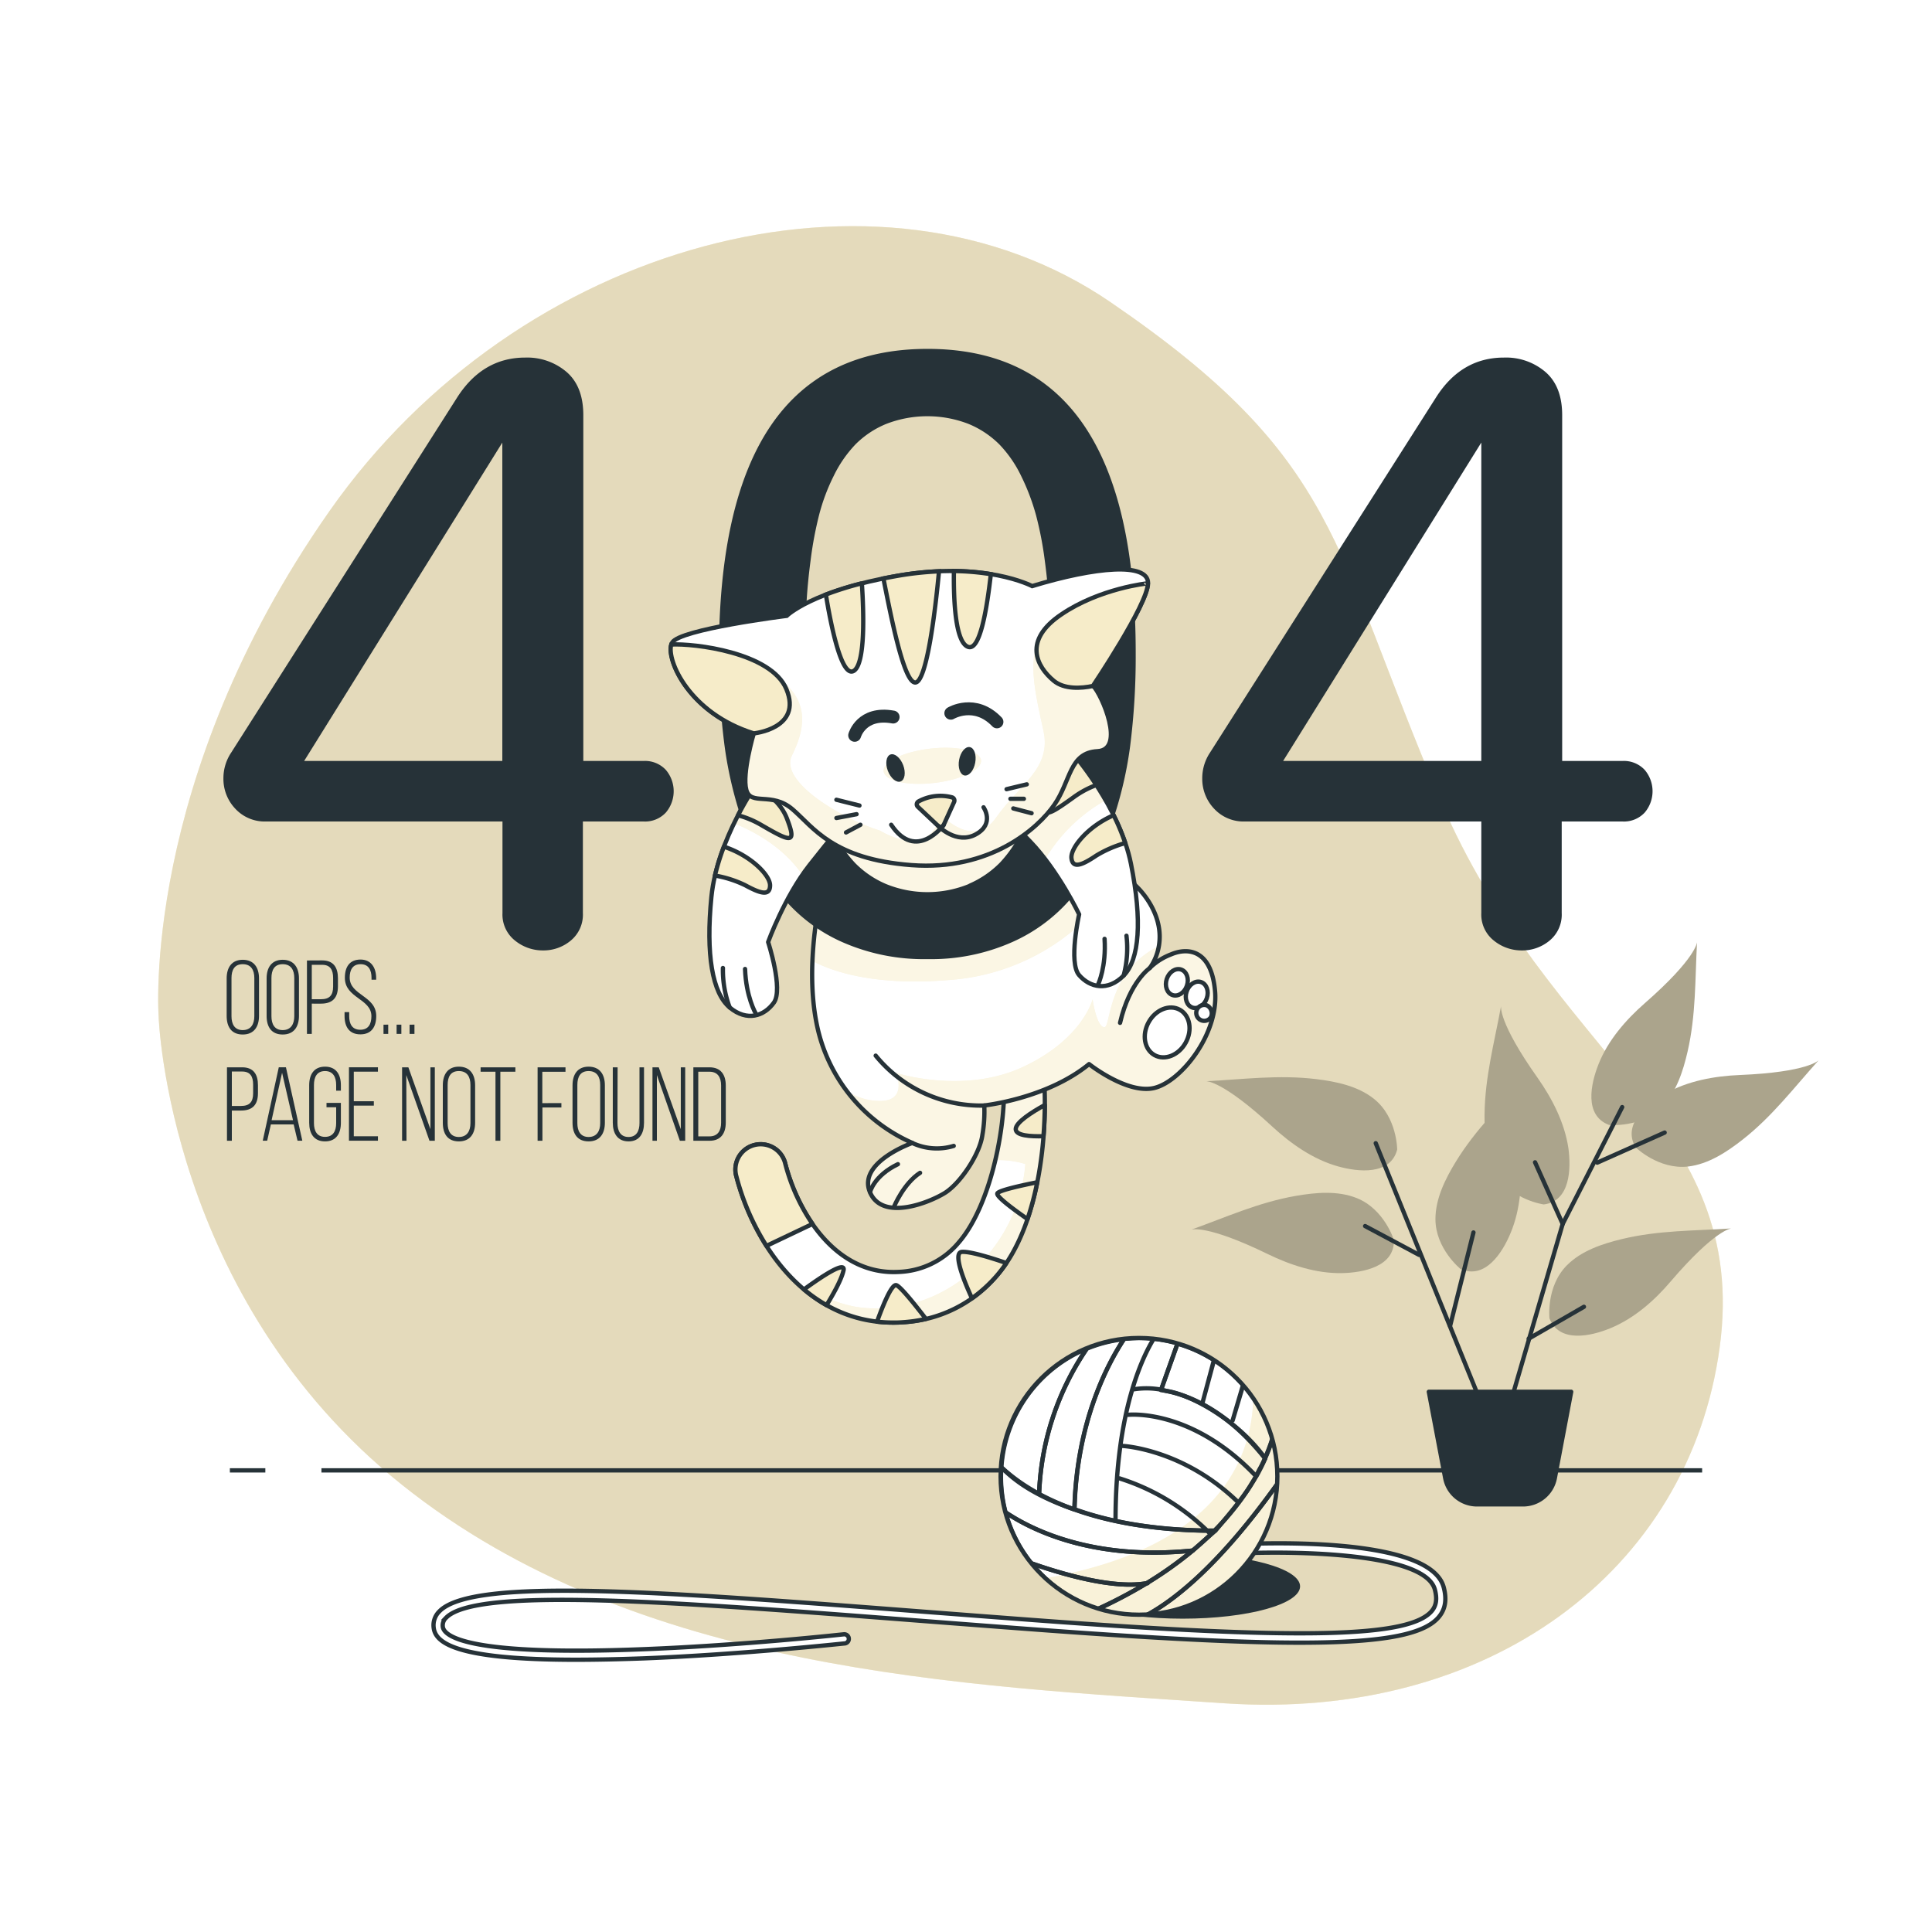 <svg class="animated" id="freepik_stories-404-error-with-a-cute-animal"
xmlns="http://www.w3.org/2000/svg" xmlns:xlink="http://www.w3.org/1999/xlink"
viewBox="0 0 500 500" version="1.1" xmlns:svgjs="http://svgjs.com/svgjs">
  <style>
    svg#freepik_stories-404-error-with-a-cute-animal:not(.animated) .animable
    {opacity: 0;}svg#freepik_stories-404-error-with-a-cute-animal.animated
    #freepik--background-simple--inject-87 {animation: 1.5s Infinite linear
    floating;animation-delay: 0s;}svg#freepik_stories-404-error-with-a-cute-animal.animated
    #freepik--Character--inject-87 {animation: 1.5s Infinite linear floating;animation-delay:
    0s;} @keyframes floating { 0% { opacity: 1; transform: translateY(0px);
    } 50% { transform: translateY(-10px); } 100% { opacity: 1; transform: translateY(0px);
    } }
  </style>
  <g id="freepik--background-simple--inject-87" class="animable animator-active"
  style="transform-origin: 243.398px 249.856px;">
    <path d="M41.06,263.18s2.34,72.67,63,121.11,144.74,51.91,212.8,56.52,120.33-33.93,128.2-92.17S401,273.31,372.73,207,347,118.92,287.33,78.15,134.23,62.41,85.27,132.27,41.06,263.18,41.06,263.18Z"
    style="fill: rgb(246, 236, 201); transform-origin: 243.398px 249.856px;"
    id="el2ydovb3hu1x" class="animable">
    </path>
    <g id="elnbzq4bmp96h">
      <path d="M41.06,263.18s2.34,72.67,63,121.11,144.74,51.91,212.8,56.52,120.33-33.93,128.2-92.17S401,273.31,372.73,207,347,118.92,287.33,78.15,134.23,62.41,85.27,132.27,41.06,263.18,41.06,263.18Z"
      style="fill: rgb(221,212,181); opacity: 0.7; transform-origin: 243.398px 249.856px;"
      class="animable">
      </path>
    </g>
  </g>
  <g id="freepik--Floor--inject-87" class="animable" style="transform-origin: 250px 380.53px;">
    <line x1="68.67" y1="380.53" x2="59.49" y2="380.53" style="fill: none; stroke: rgb(38, 50, 56); stroke-miterlimit: 10; stroke-width: 1.113px; transform-origin: 64.08px 380.53px;"
    id="elqguzu0ukxuc" class="animable">
    </line>
    <line x1="440.51" y1="380.53" x2="83.19" y2="380.53" style="fill: none; stroke: rgb(38, 50, 56); stroke-miterlimit: 10; stroke-width: 1.113px; transform-origin: 261.85px 380.53px;"
    id="elawepnsf13b" class="animable">
    </line>
  </g>
  <g id="freepik--yarn-ball--inject-87" class="animable" style="transform-origin: 243.125px 387.905px;">
    <ellipse cx="306.07" cy="410.55" rx="30.39" ry="8.36" style="fill: rgb(38, 50, 56); transform-origin: 306.07px 410.55px;"
    id="elh9zjoohzm1" class="animable">
    </ellipse>
    <path d="M149,429.54c-31.63,0-36.3-4.57-36.76-8.26a5,5,0,0,1,1.44-4.23c8.52-8.94,57.62-5.16,125.56.07,9.48.73,19.28,1.48,29.33,2.23,68.65,5.1,96.29,4.44,102-2.46,1.16-1.41,1.4-3.17.76-5.55-2.72-9.95-39.08-10-52.85-9.22a1.2,1.2,0,0,1-1.26-1.12,1.18,1.18,0,0,1,1.12-1.25c5.27-.31,51.57-2.64,55.28,11,.85,3.14.46,5.65-1.22,7.69-6.41,7.78-32.65,8.61-104,3.31-10.06-.75-19.86-1.5-29.34-2.23-64.76-5-115.92-8.93-123.66-.8a2.65,2.65,0,0,0-.8,2.29c.29,2.36,6,7.64,52,5.8,25.73-1,51.58-3.83,51.84-3.86a1.19,1.19,0,0,1,.26,2.36c-.26,0-26.19,2.84-52,3.87C160.06,429.42,154.18,429.54,149,429.54Z"
    style="fill: rgb(255, 255, 255); stroke: rgb(38, 50, 56); stroke-miterlimit: 10; stroke-width: 1.113px; transform-origin: 243.125px 414.475px;"
    id="eloavnr9x3txq" class="animable">
    </path>
    <circle cx="294.77" cy="382.08" r="35.81" style="fill: rgb(255, 255, 255); transform-origin: 294.77px 382.08px;"
    id="elygn3pihdd1q" class="animable">
    </circle>
    <g style="clip-path: url(&quot;#freepik--clip-path--inject-87&quot;); transform-origin: 294.91px 382.18px;"
    id="elctkevyrk2c" class="animable">
      <path d="M294.77,417.89a35.8,35.8,0,0,0,29.58-56c-.39,15.6-9,38.63-53.78,46.55A35.67,35.67,0,0,0,294.77,417.89Z"
      style="fill: rgb(246, 236, 201); transform-origin: 300.582px 389.89px;"
      id="elpt2ko4pesmk" class="animable">
      </path>
      <g id="elh65lhr44vok">
        <path d="M294.77,417.89a35.8,35.8,0,0,0,29.58-56c-.39,15.6-9,38.63-53.78,46.55A35.67,35.67,0,0,0,294.77,417.89Z"
        style="fill: rgb(255, 255, 255); opacity: 0.3; transform-origin: 300.582px 389.89px;"
        class="animable">
        </path>
      </g>
      <path d="M312.39,396.12a56.94,56.94,0,0,0-22.64-13.51,56.94,56.94,0,0,1,22.64,13.51l1.9,0a65.76,65.76,0,0,0,10.79-14.06C308.31,364.34,292,366.15,292,366.15s16.36-1.81,33.13,15.93c.92-1.65,1.69-3.2,2.32-4.63C320.47,367.67,308.45,361,302,360l-1.5-.36a21.24,21.24,0,0,0-7-.1,21.24,21.24,0,0,1,7,.1l4.27-12a35.8,35.8,0,0,0-6.17-1.19c-2.77,4.47-9.9,18.75-9.9,47.08,0-28.33,7.13-42.61,9.9-47.08-1.2-.11-2.4-.18-3.63-.18a36.1,36.1,0,0,0-4.05.24c-4.22,6.38-12.29,21.45-12.83,44.07C286.46,393.63,297.66,395.91,312.39,396.12Zm8.09-7.29c-14.26-13.9-30-14.63-30-14.63S306.22,374.93,320.48,388.83Z"
      style="fill: none; stroke: rgb(38, 50, 56); stroke-linecap: round; stroke-linejoin: round; stroke-width: 1.113px; transform-origin: 302.77px 371.195px;"
      id="elzxnmeve01f" class="animable">
      </path>
      <path d="M278.05,390.64c.54-22.62,8.61-37.69,12.83-44.07a35.83,35.83,0,0,0-9.61,2.46,71.37,71.37,0,0,0-12.35,37.6A65.21,65.21,0,0,0,278.05,390.64Z"
      style="fill: none; stroke: rgb(38, 50, 56); stroke-linecap: round; stroke-linejoin: round; stroke-width: 1.113px; transform-origin: 279.9px 368.605px;"
      id="elg72lhhoknnl" class="animable">
      </path>
      <path d="M281.27,349a35.88,35.88,0,0,0-22.12,30.72,46.11,46.11,0,0,0,9.77,6.88A71.37,71.37,0,0,1,281.27,349Z"
      style="fill: none; stroke: rgb(38, 50, 56); stroke-linecap: round; stroke-linejoin: round; stroke-width: 1.113px; transform-origin: 270.21px 367.8px;"
      id="elrufhqm1sq" class="animable">
      </path>
      <path d="M327.4,377.45a44.18,44.18,0,0,0,2-5.3,36,36,0,0,0-7.63-13.78L319,367.61l2.72-9.24a36,36,0,0,0-7.55-6.42l-3.05,11.41L314.19,352a35.45,35.45,0,0,0-9.46-4.25l-4.27,12C307,360.69,317.11,364.54,327.4,377.45Z"
      style="fill: none; stroke: rgb(38, 50, 56); stroke-linecap: round; stroke-linejoin: round; stroke-width: 1.113px; transform-origin: 314.93px 362.6px;"
      id="els4hpoerlfnj" class="animable">
      </path>
      <path d="M330.77,383.77c0-.52,0-1,0-1.56a35.87,35.87,0,0,0-1.44-10.06,44.18,44.18,0,0,1-2,5.3l0,0,0,0a22.69,22.69,0,0,1-1.52,3.06c.06.06-.86,1.51-.8,1.57s-1,1.8-1,1.74c-2.38,4.23-9.56,12.33-9.44,12.33-.12,0-3.88,3.41-5.93,5.13h0a98.79,98.79,0,0,1-11.89,8.45l.26,0-.26,0a124.09,124.09,0,0,1-12.69,6.7,36,36,0,0,0,10.81,1.66c.61,0,1.21,0,1.8,0C304,414.1,315.65,405,330.77,383.77Z"
      style="fill: none; stroke: rgb(38, 50, 56); stroke-linecap: round; stroke-linejoin: round; stroke-width: 1.113px; transform-origin: 307.415px 395.12px;"
      id="el2t64hwk3s2g" class="animable">
      </path>
      <path d="M330.77,383.77C315.65,405,304,414.1,296.73,418A35.88,35.88,0,0,0,330.77,383.77Z"
      style="fill: none; stroke: rgb(38, 50, 56); stroke-linecap: round; stroke-linejoin: round; stroke-width: 1.113px; transform-origin: 313.75px 400.885px;"
      id="elxqfsfcc6a4g" class="animable">
      </path>
      <path d="M266.89,404.57a35.86,35.86,0,0,0,17.23,11.86,124.09,124.09,0,0,0,12.69-6.7C288.27,411.31,274.91,407.39,266.89,404.57Z"
      style="fill: none; stroke: rgb(38, 50, 56); stroke-linecap: round; stroke-linejoin: round; stroke-width: 1.113px; transform-origin: 281.85px 410.5px;"
      id="ellsmg6qbvh5a" class="animable">
      </path>
      <path d="M296.81,409.73a98.79,98.79,0,0,0,11.89-8.45c-25.79,2.64-41.7-5.35-48.46-9.89a35.76,35.76,0,0,0,6.65,13.18C274.91,407.39,288.27,411.31,296.81,409.73Z"
      style="fill: none; stroke: rgb(38, 50, 56); stroke-linecap: round; stroke-linejoin: round; stroke-width: 1.113px; transform-origin: 284.47px 400.742px;"
      id="eld79ej95n8zh" class="animable">
      </path>
      <path d="M308.7,401.28c2.05-1.72,3.9-3.44,5.59-5.14l-1.9,0c.14.13.28.26.41.4-.13-.14-.27-.27-.41-.4-14.73-.21-25.93-2.49-34.34-5.48v0c-12.29-4.26-16.72-8.84-18.9-10.89-.06.82-.1,1.63-.1,2.46a36.1,36.1,0,0,0,1.19,9.18C267,395.93,282.91,403.92,308.7,401.28Z"
      style="fill: none; stroke: rgb(38, 50, 56); stroke-linecap: round; stroke-linejoin: round; stroke-width: 1.113px; transform-origin: 286.67px 390.786px;"
      id="elz5bum7b7tga" class="animable">
      </path>
    </g>
    <circle cx="294.77" cy="382.08" r="35.81" style="fill: none; stroke: rgb(38, 50, 56); stroke-linecap: round; stroke-linejoin: round; stroke-width: 1.113px; transform-origin: 294.77px 382.08px;"
    id="elrcfmustg6yf" class="animable">
    </circle>
  </g>
  <g id="freepik--Plants--inject-87" class="animable" style="transform-origin: 389.495px 316.585px;">
    <path d="M360.73,320.88s-2.45-7.95-9.59-10.81c-5-2-10.67-1.46-15.82-.57-9.58,1.67-17.94,5.48-27,8.73,0,0,3.88-1.43,19.79,6.33,5.86,2.85,12.56,5.07,19.26,4.92C352.74,329.36,361,327.82,360.73,320.88Z"
    style="fill: rgb(171, 164, 140); transform-origin: 334.528px 319.094px;"
    id="elauxy589lvpc" class="animable">
    </path>
    <path d="M361.59,297.51s0-8.33-6-13.12c-4.18-3.34-9.8-4.49-15-5.12-9.66-1.17-18.76.06-28.4.55,0,0,4.13-.24,17.12,11.78,4.79,4.42,10.57,8.48,17,10.27C351.49,303.31,359.83,304.23,361.59,297.51Z"
    style="fill: rgb(171, 164, 140); transform-origin: 336.89px 290.838px;"
    id="eltmqkydypise" class="animable">
    </path>
    <path d="M378,328.42s-6.49-5.21-6.51-12.9c0-5.35,2.57-10.46,5.3-14.91,5.08-8.3,11.7-14.66,18.08-21.91,0,0-2.76,3.08-1.42,20.73.5,6.5.08,13.55-2.53,19.72C388.87,324.11,384.4,331.22,378,328.42Z"
    style="fill: rgb(171, 164, 140); transform-origin: 383.18px 303.876px;"
    id="el8y540byau17" class="animable">
    </path>
    <path d="M401,341.2s-.92-8.27,4.5-13.73c3.76-3.79,9.21-5.59,14.28-6.81,9.46-2.28,18.64-2.11,28.27-2.74,0,0-4.12.23-15.64,13.67-4.24,5-9.51,9.65-15.72,12.18C411.74,345.8,403.56,347.67,401,341.2Z"
    style="fill: rgb(171, 164, 140); transform-origin: 424.495px 331.799px;"
    id="els3k9nw9sd19" class="animable">
    </path>
    <path d="M399.53,311.71s-8.25-1.13-12.21-7.72c-2.76-4.58-3.17-10.3-3.12-15.52.1-9.72,2.52-18.59,4.27-28.08,0,0-.79,4.06,9.43,18.51,3.76,5.33,7,11.59,8,18.23C406.61,302.46,406.42,310.85,399.53,311.71Z"
    style="fill: rgb(171, 164, 140); transform-origin: 395.186px 286.05px;"
    id="elvci1lbtdqp" class="animable">
    </path>
    <path d="M423.27,296.9s5.93,5.84,13.57,5c5.31-.61,10.09-3.78,14.19-7,7.64-6,13.19-13.34,19.64-20.51,0,0-2.73,3.09-20.42,3.82-6.51.27-13.46,1.5-19.29,4.82C426.28,285.65,419.75,290.92,423.27,296.9Z"
    style="fill: rgb(171, 164, 140); transform-origin: 446.469px 288.186px;"
    id="el25vauak8y93" class="animable">
    </path>
    <path d="M416.4,291.13s8.28.83,13.68-4.64c3.76-3.81,5.5-9.27,6.67-14.36,2.18-9.47,1.92-18.66,2.44-28.29,0,0-.18,4.12-13.51,15.78-4.9,4.29-9.55,9.61-12,15.84C411.69,280.47,409.9,288.67,416.4,291.13Z"
    style="fill:	rgb(171, 164, 140); transform-origin: 425.518px 267.507px;"
    id="elk1gxgub2vt" class="animable">
    </path>
    <polyline points="386.83 371.74 372.53 336.55 356.04 295.86" style="fill: none; stroke: rgb(38, 50, 56); stroke-linecap: round; stroke-linejoin: round; stroke-width: 1.113px; transform-origin: 371.435px 333.8px;"
    id="el5a8flkof63e" class="animable">
    </polyline>
    <polyline points="390.13 365.69 404.42 316.76 419.82 286.52" style="fill: none; stroke: rgb(38, 50, 56); stroke-linecap: round; stroke-linejoin: round; stroke-width: 1.113px; transform-origin: 404.975px 326.105px;"
    id="el2qduk0cwuih" class="animable">
    </polyline>
    <line x1="395.62" y1="346.45" x2="409.92" y2="338.2" style="fill: none; stroke: rgb(38, 50, 56); stroke-linecap: round; stroke-linejoin: round; stroke-width: 1.113px; transform-origin: 402.77px 342.325px;"
    id="elgd4rlqb5i6j" class="animable">
    </line>
    <line x1="404.42" y1="316.76" x2="397.27" y2="300.81" style="fill: none; stroke: rgb(38, 50, 56); stroke-linecap: round; stroke-linejoin: round; stroke-width: 1.113px; transform-origin: 400.845px 308.785px;"
    id="el4y9n15qrh4n" class="animable">
    </line>
    <line x1="413.37" y1="300.89" x2="430.81" y2="293.11" style="fill: none; stroke: rgb(38, 50, 56); stroke-linecap: round; stroke-linejoin: round; stroke-width: 1.113px; transform-origin: 422.09px 297px;"
    id="el79z87xhnc3k" class="animable">
    </line>
    <line x1="375.28" y1="343.15" x2="381.33" y2="318.96" style="fill: none; stroke: rgb(38, 50, 56); stroke-linecap: round; stroke-linejoin: round; stroke-width: 1.113px; transform-origin: 378.305px 331.055px;"
    id="elmm3mqcrtehb" class="animable">
    </line>
    <line x1="367.26" y1="324.76" x2="353.29" y2="317.31" style="fill: none; stroke: rgb(38, 50, 56); stroke-linecap: round; stroke-linejoin: round; stroke-width: 1.113px; transform-origin: 360.275px 321.035px;"
    id="elck3t7pcbslv" class="animable">
    </line>
    <path d="M394.16,389.33H382.24a8.37,8.37,0,0,1-8.22-6.81l-4.24-22.33h36.84l-4.23,22.33A8.38,8.38,0,0,1,394.16,389.33Z"
    style="fill: rgb(38, 50, 56); stroke: rgb(38, 50, 56); stroke-linecap: round; stroke-linejoin: round; stroke-width: 1.113px; transform-origin: 388.2px 374.76px;"
    id="elgh6ylicbi85" class="animable">
    </path>
  </g>
  <g id="freepik--Text--inject-87" class="animable" style="transform-origin: 123.245px 271.86px;">
    <path d="M58.66,253.2c0-2.77,1.28-4.81,4.16-4.81s4.21,2,4.21,4.81v9.72c0,2.77-1.28,4.81-4.21,4.81s-4.16-2-4.16-4.81Zm1.25,9.8c0,2.07.82,3.59,2.91,3.59s3-1.52,3-3.59v-9.88c0-2.07-.84-3.59-3-3.59s-2.91,1.52-2.91,3.59Z"
    style="fill: rgb(38, 50, 56); transform-origin: 62.845px 258.06px;" id="elmuoz2e2cvgf"
    class="animable">
    </path>
    <path d="M69,253.2c0-2.77,1.28-4.81,4.16-4.81s4.21,2,4.21,4.81v9.72c0,2.77-1.28,4.81-4.21,4.81s-4.16-2-4.16-4.81Zm1.25,9.8c0,2.07.82,3.59,2.91,3.59s3-1.52,3-3.59v-9.88c0-2.07-.84-3.59-3-3.59s-2.91,1.52-2.91,3.59Z"
    style="fill: rgb(38, 50, 56); transform-origin: 73.185px 258.06px;" id="elfm6pphummsn"
    class="animable">
    </path>
    <path d="M83.38,248.55c2.94,0,4.08,1.85,4.08,4.62v2.07c0,3-1.39,4.5-4.4,4.5H80.69v7.83H79.44v-19Zm-.32,10.05c2.2,0,3.15-1,3.15-3.28v-2.23c0-2.06-.71-3.4-2.83-3.4H80.69v8.91Z"
    style="fill: rgb(38, 50, 56); transform-origin: 83.45px 258.06px;" id="el9216hczqt1c"
    class="animable">
    </path>
    <path d="M97.35,253.14v.41h-1.2v-.49c0-2-.76-3.53-2.82-3.53S90.5,251,90.5,253c0,4.61,6.87,4.69,6.87,9.94,0,2.74-1.19,4.75-4.1,4.75s-4.1-2-4.1-4.75v-1h1.2v1.06c0,2,.78,3.5,2.87,3.5s2.88-1.47,2.88-3.5c0-4.57-6.87-4.65-6.87-9.94,0-2.86,1.25-4.7,4-4.73S97.35,250.4,97.35,253.14Z"
    style="fill: rgb(38, 50, 56); transform-origin: 93.27px 258.01px;" id="el42czzam890l"
    class="animable">
    </path>
    <path d="M100.47,265.18v2.39H99.25v-2.39Z" style="fill: rgb(38, 50, 56); transform-origin: 99.86px 266.375px;"
    id="elkekxsuxu7ri" class="animable">
    </path>
    <path d="M103.87,265.18v2.39h-1.23v-2.39Z" style="fill: rgb(38, 50, 56); transform-origin: 103.255px 266.375px;"
    id="elfooeaiayar" class="animable">
    </path>
    <path d="M107.26,265.18v2.39H106v-2.39Z" style="fill: rgb(38, 50, 56); transform-origin: 106.63px 266.375px;"
    id="elmloene334k" class="animable">
    </path>
    <path d="M62.68,276.22c2.94,0,4.08,1.84,4.08,4.61v2.07c0,3-1.39,4.51-4.4,4.51H60v7.82H58.74v-19Zm-.32,10c2.2,0,3.15-1,3.15-3.29v-2.23c0-2.06-.71-3.39-2.83-3.39H60v8.91Z"
    style="fill: rgb(38, 50, 56); transform-origin: 62.75px 285.725px;" id="el2gg9gs2fe0d"
    class="animable">
    </path>
    <path d="M70.1,291l-.95,4.21H68l4.15-19H74l4.24,19H77L76,291Zm.19-1.09h5.54L73,277.63Z"
    style="fill: rgb(38, 50, 56); transform-origin: 73.12px 285.71px;" id="el9splyj4j1s6"
    class="animable">
    </path>
    <path d="M88.22,280.86v1.41H87v-1.49c0-2-.78-3.59-2.88-3.59s-2.87,1.55-2.87,3.59v9.89c0,2,.78,3.55,2.87,3.55S87,292.7,87,290.67v-4.11H84.5v-1.14h3.72v5.16c0,2.75-1.2,4.81-4.1,4.81s-4.1-2.06-4.1-4.81v-9.72c0-2.74,1.19-4.81,4.1-4.81S88.22,278.12,88.22,280.86Z"
    style="fill: rgb(38, 50, 56); transform-origin: 84.12px 285.72px;" id="el3tvkefn4g92"
    class="animable">
    </path>
    <path d="M96.75,285v1.14H91.56v7.93h6.25v1.14h-7.5v-19h7.5v1.14H91.56V285Z"
    style="fill: rgb(38, 50, 56); transform-origin: 94.06px 285.71px;" id="el2bhbaddpmp"
    class="animable">
    </path>
    <path d="M105.2,295.23h-1.14v-19h1.63l5.7,16v-16h1.14v19h-1.38l-6-17Z"
    style="fill: rgb(38, 50, 56); transform-origin: 108.295px 285.73px;" id="elaqfninofsjt"
    class="animable">
    </path>
    <path d="M114.6,280.86c0-2.77,1.27-4.81,4.15-4.81s4.21,2,4.21,4.81v9.72c0,2.77-1.27,4.81-4.21,4.81s-4.15-2-4.15-4.81Zm1.25,9.81c0,2.06.81,3.58,2.9,3.58s3-1.52,3-3.58v-9.89c0-2.07-.84-3.59-3-3.59s-2.9,1.52-2.9,3.59Z"
    style="fill: rgb(38, 50, 56); transform-origin: 118.78px 285.72px;" id="el4uvhpv0cem"
    class="animable">
    </path>
    <path d="M128.23,295.23V277.36h-3.85v-1.14h9v1.14h-3.89v17.87Z" style="fill: rgb(38, 50, 56); transform-origin: 128.88px 285.725px;"
    id="elbnl5yxzuq2v" class="animable">
    </path>
    <path d="M145.29,285.48v1.14h-4.91v8.61h-1.25v-19h7.22v1.14h-6v8.12Z"
    style="fill: rgb(38, 50, 56); transform-origin: 142.74px 285.73px;" id="elmalxs7ihgd"
    class="animable">
    </path>
    <path d="M148.17,280.86c0-2.77,1.28-4.81,4.16-4.81s4.21,2,4.21,4.81v9.72c0,2.77-1.28,4.81-4.21,4.81s-4.16-2-4.16-4.81Zm1.25,9.81c0,2.06.82,3.58,2.91,3.58s3-1.52,3-3.58v-9.89c0-2.07-.84-3.59-3-3.59s-2.91,1.52-2.91,3.59Z"
    style="fill: rgb(38, 50, 56); transform-origin: 152.355px 285.72px;" id="elqet8blu4vfh"
    class="animable">
    </path>
    <path d="M159.8,290.64c0,2,.76,3.61,2.85,3.61s2.85-1.57,2.85-3.61V276.22h1.17v14.36c0,2.72-1.14,4.81-4,4.81s-4.08-2.09-4.08-4.81V276.22h1.25Z"
    style="fill: rgb(38, 50, 56); transform-origin: 162.63px 285.805px;" id="els3wziuzr0qd"
    class="animable">
    </path>
    <path d="M170,295.23h-1.14v-19h1.63l5.7,16v-16h1.14v19h-1.38l-5.95-17Z"
    style="fill: rgb(38, 50, 56); transform-origin: 173.095px 285.73px;" id="eliu9e883skdr"
    class="animable">
    </path>
    <path d="M183.62,276.22c2.94,0,4.21,1.92,4.21,4.72v9.56c0,2.8-1.27,4.73-4.21,4.73h-4.18v-19Zm0,17.87c2.12,0,3-1.44,3-3.53v-9.67c0-2.09-.89-3.53-3-3.53h-2.91v16.73Z"
    style="fill: rgb(38, 50, 56); transform-origin: 183.635px 285.725px;" id="ela24pjhgfpq5"
    class="animable">
    </path>
  </g>
  <g id="freepik--Character--inject-87" class="animable" style="transform-origin: 242.749px 216.295px;">
    <path d="M231.15,342.28c-22.26,0-35.64-19.75-40.39-37.12l-.16-.61a6.54,6.54,0,1,1,12.65-3.29l.12.45c3.61,13.22,13.44,28.33,29.21,27.46a21.16,21.16,0,0,0,15.48-7.55c8.65-9.92,12.52-31.49,11.66-42.37a5.23,5.23,0,1,1,10.42-.83c1,12.11-.32,38.14-12.23,51.79a34.11,34.11,0,0,1-24.59,12C232.59,342.26,231.86,342.28,231.15,342.28Z"
    style="fill: rgb(255, 255, 255); transform-origin: 230.366px 307.847px;"
    id="elgplfb5k0vwt" class="animable">
    </path>
    <g style="clip-path: url(&quot;#freepik--clip-path-2--inject-87&quot;); transform-origin: 238.372px 307.951px;"
    id="elttcxxtag55" class="animable">
      <path d="M264.51,273.62a5.23,5.23,0,0,0-4.79,5.63c.42,5.31-.29,13.16-2.13,21a23.12,23.12,0,0,1,7.77,1,41.36,41.36,0,0,1-7.64,20.87c-9.71,13.49-24.27,17.8-35.6,16.18-5.07-.72-10.88-3.38-15.77-6.11a35.59,35.59,0,0,0,24.8,10.11c.71,0,1.44,0,2.17-.06a34.11,34.11,0,0,0,24.59-12c11.91-13.65,13.19-39.68,12.23-51.79A5.22,5.22,0,0,0,264.51,273.62Z"
      style="fill: rgb(246, 236, 201); transform-origin: 238.372px 307.951px;"
      id="elrmmy64diyqb" class="animable">
      </path>
      <g id="elmlurz0wwshc">
        <path d="M264.51,273.62a5.23,5.23,0,0,0-4.79,5.63c.42,5.31-.29,13.16-2.13,21a23.12,23.12,0,0,1,7.77,1,41.36,41.36,0,0,1-7.64,20.87c-9.71,13.49-24.27,17.8-35.6,16.18-5.07-.72-10.88-3.38-15.77-6.11a35.59,35.59,0,0,0,24.8,10.11c.71,0,1.44,0,2.17-.06a34.11,34.11,0,0,0,24.59-12c11.91-13.65,13.19-39.68,12.23-51.79A5.22,5.22,0,0,0,264.51,273.62Z"
        style="fill: rgb(255, 255, 255); opacity: 0.5; transform-origin: 238.372px 307.951px;"
        class="animable">
        </path>
      </g>
    </g>
    <path d="M231.15,342.28c-22.26,0-35.64-19.75-40.39-37.12l-.16-.61a6.54,6.54,0,1,1,12.65-3.29l.12.45c3.61,13.22,13.44,28.33,29.21,27.46a21.16,21.16,0,0,0,15.48-7.55c8.65-9.92,12.52-31.49,11.66-42.37a5.23,5.23,0,1,1,10.42-.83c1,12.11-.32,38.14-12.23,51.79a34.11,34.11,0,0,1-24.59,12C232.59,342.26,231.86,342.28,231.15,342.28Z"
    style="fill: none; stroke: rgb(38, 50, 56); stroke-linecap: round; stroke-linejoin: round; stroke-width: 1.113px; transform-origin: 230.366px 307.847px;"
    id="elypjsm7hswve" class="animable">
    </path>
    <path d="M218.31,328.75c.53-2.45-5.33,1.38-10.24,4.95a38.34,38.34,0,0,0,5.84,4.07C215.66,334.92,217.8,331.11,218.31,328.75Z"
    style="fill: rgb(246, 236, 201); stroke: rgb(38, 50, 56); stroke-linecap: round; stroke-linejoin: round; stroke-width: 1.113px; transform-origin: 213.207px 332.873px;"
    id="elerbjw9724cj" class="animable">
    </path>
    <path d="M231.15,342.28c.71,0,1.44,0,2.17-.06a37.91,37.91,0,0,0,6.31-.89c-2.76-3.6-6.56-8.36-7.65-8.72-1.25-.42-3.66,5.71-5,9.43A35.67,35.67,0,0,0,231.15,342.28Z"
    style="fill: rgb(246, 236, 201); stroke: rgb(38, 50, 56); stroke-linecap: round; stroke-linejoin: round; stroke-width: 1.113px; transform-origin: 233.305px 337.435px;"
    id="eln68cnzxxiu9" class="animable">
    </path>
    <path d="M203.37,301.71l-.12-.45a6.54,6.54,0,1,0-12.65,3.29l.16.61a64.09,64.09,0,0,0,7.6,17.27l11.91-5.67A49.83,49.83,0,0,1,203.37,301.71Z"
    style="fill: rgb(246, 236, 201); stroke: rgb(38, 50, 56); stroke-linecap: round; stroke-linejoin: round; stroke-width: 1.113px; transform-origin: 200.297px 309.279px;"
    id="el1k5hfnv3e48" class="animable">
    </path>
    <path d="M257.91,330.21a33.72,33.72,0,0,0,2.54-3.34c-3.78-1.29-9.44-3.07-11.54-2.88-2.49.23.89,8.23,2.63,12A36.76,36.76,0,0,0,257.91,330.21Z"
    style="fill: rgb(246, 236, 201); stroke: rgb(38, 50, 56); stroke-linecap: round; stroke-linejoin: round; stroke-width: 1.113px; transform-origin: 254.238px 329.983px;"
    id="elps5cx58hame" class="animable">
    </path>
    <path d="M258.12,308.84c-.4.8,4.49,4.36,7.79,6.65a75.33,75.33,0,0,0,2.52-9.52C264.43,306.77,258.51,308.06,258.12,308.84Z"
    style="fill: rgb(246, 236, 201); stroke: rgb(38, 50, 56); stroke-linecap: round; stroke-linejoin: round; stroke-width: 1.113px; transform-origin: 263.263px 310.73px;"
    id="elagz487ni4ri" class="animable">
    </path>
    <path d="M270.05,294.05c.22-2.85.33-5.57.34-8.07-3.44,1.89-7.52,4.51-7.52,6.23S266.69,294.14,270.05,294.05Z"
    style="fill: rgb(246, 236, 201); stroke: rgb(38, 50, 56); stroke-linecap: round; stroke-linejoin: round; stroke-width: 1.113px; transform-origin: 266.63px 290.024px;"
    id="el6hgg7rjdmew" class="animable">
    </path>
    <path d="M216.21,216.68s-9.71,28.12-4.48,50a42.77,42.77,0,0,0,24.39,29.11s-14.19,5-11,12.69,15.42,2.74,19.41.25,9-9.95,9.7-14.93a35.73,35.73,0,0,0,.5-7.71s16.17-1.74,27.12-10.7c0,0,9.71,7.71,16.68,6.22s16.92-13.94,15.92-25.13S307,245.3,303.06,247a16,16,0,0,0-5.48,3.48s5.72-7,0-16.67a21.75,21.75,0,0,0-15.93-10.45s-3-15.93-11.94-21.9S228.9,189.31,216.21,216.68Z"
    style="fill: rgb(255, 255, 255); transform-origin: 262.352px 254.467px;"
    id="eld6yqbbo4s4r" class="animable">
    </path>
    <g style="clip-path: url(&quot;#freepik--clip-path-3--inject-87&quot;); transform-origin: 262.39px 254.469px;"
    id="el3ywe61zex1b" class="animable">
      <path d="M290.14,226.35a56.4,56.4,0,0,1-43.86,27.22c-19.8,1.74-30.9-2.16-36-4.87a127,127,0,0,1,6-32c12.69-27.37,44.54-21.15,53.5-15.18s11.94,21.9,11.94,21.9A21.38,21.38,0,0,1,290.14,226.35ZM303.06,247a16,16,0,0,0-5.48,3.48,13.06,13.06,0,0,0,2.33-5.64c-13.45,6.7-12.4,21-14.07,21-2.06,0-3.08-7.19-3.08-7.19s-2.57,10.27-18,17.47-32.88,1.54-32.88,1.54,3.6,8.22-5.65,7.19a15.27,15.27,0,0,1-7.23-2.64,42.82,42.82,0,0,0,17.1,13.54s-14.19,5-11,12.69,15.43,2.74,19.41.25,9-9.95,9.7-14.93a35.73,35.73,0,0,0,.5-7.71s16.17-1.74,27.12-10.7c0,0,9.71,7.71,16.68,6.22s16.92-13.94,15.92-25.13S307,245.3,303.06,247Z"
      style="fill: rgb(246, 236, 201); transform-origin: 262.39px 254.469px;"
      id="elkbfgpqr3p6o" class="animable">
      </path>
      <g id="el3hubgoab75x">
        <path d="M290.14,226.35a56.4,56.4,0,0,1-43.86,27.22c-19.8,1.74-30.9-2.16-36-4.87a127,127,0,0,1,6-32c12.69-27.37,44.54-21.15,53.5-15.18s11.94,21.9,11.94,21.9A21.38,21.38,0,0,1,290.14,226.35ZM303.06,247a16,16,0,0,0-5.48,3.48,13.06,13.06,0,0,0,2.33-5.64c-13.45,6.7-12.4,21-14.07,21-2.06,0-3.08-7.19-3.08-7.19s-2.57,10.27-18,17.47-32.88,1.54-32.88,1.54,3.6,8.22-5.65,7.19a15.27,15.27,0,0,1-7.23-2.64,42.82,42.82,0,0,0,17.1,13.54s-14.19,5-11,12.69,15.43,2.74,19.41.25,9-9.95,9.7-14.93a35.73,35.73,0,0,0,.5-7.71s16.17-1.74,27.12-10.7c0,0,9.71,7.71,16.68,6.22s16.92-13.94,15.92-25.13S307,245.3,303.06,247Z"
        style="fill: rgb(255, 255, 255); opacity: 0.5; transform-origin: 262.39px 254.469px;"
        class="animable">
        </path>
      </g>
      <path d="M254.78,286.11a35.12,35.12,0,0,1-28.15-12.91" style="fill: none; stroke: rgb(38, 50, 56); stroke-linecap: round; stroke-linejoin: round; stroke-width: 1.113px; transform-origin: 240.705px 279.661px;"
      id="ell63r7o6uau9" class="animable">
      </path>
    </g>
    <path d="M216.21,216.68s-9.71,28.12-4.48,50a42.77,42.77,0,0,0,24.39,29.11s-14.19,5-11,12.69,15.42,2.74,19.41.25,9-9.95,9.7-14.93a35.73,35.73,0,0,0,.5-7.71s16.17-1.74,27.12-10.7c0,0,9.71,7.71,16.68,6.22s16.92-13.94,15.92-25.13S307,245.3,303.06,247a16,16,0,0,0-5.48,3.48s5.72-7,0-16.67a21.75,21.75,0,0,0-15.93-10.45s-3-15.93-11.94-21.9S228.9,189.31,216.21,216.68Z"
    style="fill: none; stroke: rgb(38, 50, 56); stroke-linecap: round; stroke-linejoin: round; stroke-width: 1.113px; transform-origin: 262.352px 254.467px;"
    id="elm07f7cziyva" class="animable">
    </path>
    <path d="M297.58,250.52s-5.22,3.49-7.71,14.19" style="fill: none; stroke: rgb(38, 50, 56); stroke-linecap: round; stroke-linejoin: round; stroke-width: 1.113px; transform-origin: 293.725px 257.615px;"
    id="el0u8772qqvko" class="animable">
    </path>
    <path d="M307.17,255.1c-.61,1.82-2.28,2.91-3.72,2.42s-2.1-2.36-1.49-4.18,2.28-2.91,3.72-2.42S307.79,253.28,307.17,255.1Z"
    style="fill: rgb(255, 255, 255); stroke: rgb(38, 50, 56); stroke-linecap: round; stroke-linejoin: round; stroke-width: 1.113px; transform-origin: 304.567px 254.22px;"
    id="elmfojm6jd6pr" class="animable">
    </path>
    <path d="M312.32,258.34c-.61,1.82-2.28,2.91-3.72,2.42s-2.11-2.36-1.49-4.18,2.28-2.91,3.72-2.42S312.94,256.52,312.32,258.34Z"
    style="fill: rgb(255, 255, 255); stroke: rgb(38, 50, 56); stroke-linecap: round; stroke-linejoin: round; stroke-width: 1.113px; transform-origin: 309.715px 257.46px;"
    id="el7rqsn8londt" class="animable">
    </path>
    <path d="M313.42,263.19a2.06,2.06,0,1,1-1.09-3A2.32,2.32,0,0,1,313.42,263.19Z"
    style="fill: rgb(255, 255, 255); stroke: rgb(38, 50, 56); stroke-linecap: round; stroke-linejoin: round; stroke-width: 1.113px; transform-origin: 311.602px 262.135px;"
    id="elt1ze0tw0v4k" class="animable">
    </path>
    <path d="M306.85,269.85c-1.8,3.25-5.4,4.69-8.05,3.22s-3.33-5.28-1.53-8.53,5.4-4.69,8.05-3.22S308.65,266.6,306.85,269.85Z"
    style="fill: rgb(255, 255, 255); stroke: rgb(38, 50, 56); stroke-linecap: round; stroke-linejoin: round; stroke-width: 1.113px; transform-origin: 302.06px 267.195px;"
    id="elhbdowxxiajh" class="animable">
    </path>
    <path d="M236.12,295.81a15,15,0,0,0,10.7.75" style="fill: none; stroke: rgb(38, 50, 56); stroke-linecap: round; stroke-linejoin: round; stroke-width: 1.113px; transform-origin: 241.47px 296.51px;"
    id="elf44ucmt6xdj" class="animable">
    </path>
    <path d="M225.17,308.5s1-4.23,7.21-7.21" style="fill: none; stroke: rgb(38, 50, 56); stroke-linecap: round; stroke-linejoin: round; stroke-width: 1.113px; transform-origin: 228.775px 304.895px;"
    id="el6ojngnkmzac" class="animable">
    </path>
    <path d="M231.39,312.24s2.49-6,6.72-8.71" style="fill: none; stroke: rgb(38, 50, 56); stroke-linecap: round; stroke-linejoin: round; stroke-width: 1.113px; transform-origin: 234.75px 307.885px;"
    id="elelyr1nftvzn" class="animable">
    </path>
    <path d="M133.26,243.4a8.58,8.58,0,0,1-3.22-7.09V212.6H68.88a10.37,10.37,0,0,1-8-3.32,11.2,11.2,0,0,1-3.06-7.84,11.92,11.92,0,0,1,2-6.65l58.58-92.06Q125,92.54,135.94,92.54a15.68,15.68,0,0,1,10.73,3.76q4.29,3.75,4.29,11.15v89.49h15.56a7.34,7.34,0,0,1,5.79,2.3,8.52,8.52,0,0,1,0,11.06,7.34,7.34,0,0,1-5.79,2.3H150.85v23.71a8.69,8.69,0,0,1-3.11,7.09,11,11,0,0,1-7.19,2.57A11.37,11.37,0,0,1,133.26,243.4ZM130,196.94v-82.4l-51.29,82.4Z"
    style="fill: rgb(38, 50, 56); transform-origin: 116.084px 169.251px;" id="eluji8ak0seu8"
    class="animable">
    </path>
    <path d="M218.13,243.88a42.42,42.42,0,0,1-15.51-11.59,60,60,0,0,1-9.76-17.65,102.32,102.32,0,0,1-5.31-21.35,176.84,176.84,0,0,1-1.5-23.93q0-79.07,54-79.07t53.87,79.07a182.94,182.94,0,0,1-1.45,23.82,100.22,100.22,0,0,1-5.26,21.35,60,60,0,0,1-9.76,17.65,42.86,42.86,0,0,1-15.51,11.64,51.64,51.64,0,0,1-21.89,4.4A52.24,52.24,0,0,1,218.13,243.88Zm32.56-15.13a25.29,25.29,0,0,0,8.05-5.47,31.76,31.76,0,0,0,5.68-8.42,59.86,59.86,0,0,0,3.81-10.2,83.39,83.39,0,0,0,2.2-11.64q.81-6.5,1.08-11.91t.26-11.75q0-6.65-.26-12.28T270.38,145a91.61,91.61,0,0,0-2.25-11.64,56.58,56.58,0,0,0-3.81-10.08,31.36,31.36,0,0,0-5.69-8.27,24.49,24.49,0,0,0-8-5.31,29.5,29.5,0,0,0-21.25,0,24.2,24.2,0,0,0-7.94,5.26,32,32,0,0,0-5.68,8.21A51,51,0,0,0,212,133.2a95.39,95.39,0,0,0-2.2,11.7q-.87,6.54-1.13,12.18t-.27,12.28q0,6.33.27,11.8t1.07,12a84.87,84.87,0,0,0,2.2,11.64A59.76,59.76,0,0,0,215.71,215a31.49,31.49,0,0,0,5.63,8.37,24.87,24.87,0,0,0,8,5.42,28.31,28.31,0,0,0,21.35,0Z"
    style="fill: rgb(38, 50, 56); transform-origin: 239.985px 169.26px;" id="elluhn9im7hv"
    class="animable">
    </path>
    <path d="M386.58,243.4a8.58,8.58,0,0,1-3.22-7.09V212.6H322.2a10.37,10.37,0,0,1-8-3.32,11.2,11.2,0,0,1-3.06-7.84,11.92,11.92,0,0,1,2-6.65l58.58-92.06q6.54-10.19,17.49-10.19A15.68,15.68,0,0,1,400,96.3q4.29,3.75,4.29,11.15v89.49h15.56a7.34,7.34,0,0,1,5.79,2.3,8.52,8.52,0,0,1,0,11.06,7.34,7.34,0,0,1-5.79,2.3H404.17v23.71a8.69,8.69,0,0,1-3.11,7.09,11,11,0,0,1-7.19,2.57A11.37,11.37,0,0,1,386.58,243.4Zm-3.22-46.46v-82.4l-51.29,82.4Z"
    style="fill: rgb(38, 50, 56); transform-origin: 369.409px 169.25px;" id="elzl5j1qcd21l"
    class="animable">
    </path>
    <path d="M196.05,202.5s-10.45,14.68-11.94,29.61.25,24.88,4.73,28.62,8.95,2.24,11.44-1.25-1.49-15.68-1.49-15.68,4.23-11.69,10.7-19.9,7.71-9.46,7.71-9.46S206,201.75,196.05,202.5Z"
    style="fill: rgb(255, 255, 255); transform-origin: 200.394px 232.69px;"
    id="elsenkdlquxuo" class="animable">
    </path>
    <g style="clip-path: url(&quot;#freepik--clip-path-4--inject-87&quot;); transform-origin: 203.62px 214.454px;"
    id="elo9gwhvswrn" class="animable">
      <path d="M196.05,202.5A80.76,80.76,0,0,0,190,213.08c5,2,12.75,6.1,17.67,13.36.6-.87,1.22-1.73,1.86-2.54,6.47-8.21,7.71-9.46,7.71-9.46S206,201.75,196.05,202.5Z"
      style="fill: rgb(246, 236, 201); transform-origin: 203.62px 214.454px;"
      id="ela21ctr8a25q" class="animable">
      </path>
      <g id="elltx7aj7aoe8">
        <path d="M196.05,202.5A80.76,80.76,0,0,0,190,213.08c5,2,12.75,6.1,17.67,13.36.6-.87,1.22-1.73,1.86-2.54,6.47-8.21,7.71-9.46,7.71-9.46S206,201.75,196.05,202.5Z"
        style="fill: rgb(255, 255, 255); opacity: 0.5; transform-origin: 203.62px 214.454px;"
        class="animable">
        </path>
      </g>
    </g>
    <path d="M196.05,202.5s-10.45,14.68-11.94,29.61.25,24.88,4.73,28.62,8.95,2.24,11.44-1.25-1.49-15.68-1.49-15.68,4.23-11.69,10.7-19.9,7.71-9.46,7.71-9.46S206,201.75,196.05,202.5Z"
    style="fill: none; stroke: rgb(38, 50, 56); stroke-linecap: round; stroke-linejoin: round; stroke-width: 1.113px; transform-origin: 200.394px 232.69px;"
    id="eld8zf4f8hyv" class="animable">
    </path>
    <path d="M188.84,260.73a27.63,27.63,0,0,1-1.75-10.21" style="fill: none; stroke: rgb(38, 50, 56); stroke-linecap: round; stroke-linejoin: round; stroke-width: 1.113px; transform-origin: 187.963px 255.625px;"
    id="elmewzrhat7kn" class="animable">
    </path>
    <path d="M195.55,262.22s-2.48-4.23-2.73-11.45" style="fill: none; stroke: rgb(38, 50, 56); stroke-linecap: round; stroke-linejoin: round; stroke-width: 1.113px; transform-origin: 194.185px 256.495px;"
    id="elhzveynsi21p" class="animable">
    </path>
    <path d="M199.29,229.12c0-2.62-5-7.74-11.95-10a59,59,0,0,0-2.31,7.47,29.33,29.33,0,0,1,7.79,2.49C196.55,231.11,199.29,232.11,199.29,229.12Z"
    style="fill: rgb(246, 236, 201); stroke: rgb(38, 50, 56); stroke-linecap: round; stroke-linejoin: round; stroke-width: 1.113px; transform-origin: 192.16px 225.061px;"
    id="el1njf0ihdt9c" class="animable">
    </path>
    <path d="M195.44,203.39A84.08,84.08,0,0,0,191,211a23.92,23.92,0,0,1,6,2.5c7.71,4.47,9.2,5,6.72-1.5C202.22,207.92,198.64,205.15,195.44,203.39Z"
    style="fill: rgb(246, 236, 201); stroke: rgb(38, 50, 56); stroke-linecap: round; stroke-linejoin: round; stroke-width: 1.113px; transform-origin: 197.911px 210.131px;"
    id="elr5uqhxjeo7" class="animable">
    </path>
    <path d="M277.9,195.25s11.84,13.58,14.79,28.3,2.2,24.79-1.9,28.94-8.69,3.11-11.51-.12,0-15.74,0-15.74-5.36-11.23-12.6-18.77-8.61-8.65-8.61-8.65S267.92,195.48,277.9,195.25Z"
    style="fill: rgb(255, 255, 255); transform-origin: 276.273px 225.232px;"
    id="elyydf1dzi4u" class="animable">
    </path>
    <g style="clip-path: url(&quot;#freepik--clip-path-5--inject-87&quot;); transform-origin: 272.07px 208.825px;"
    id="el4ydjk3j2rs" class="animable">
      <path d="M277.9,195.25c-10,.23-19.88,14-19.88,14s1.36,1.12,8.61,8.65a53.06,53.06,0,0,1,3.82,4.5,42.15,42.15,0,0,1,15.67-15.3A81.53,81.53,0,0,0,277.9,195.25Z"
      style="fill: rgb(246, 236, 201); transform-origin: 272.07px 208.825px;"
      id="el15cessvgex1" class="animable">
      </path>
      <g id="elszv1f6zhd9">
        <path d="M277.9,195.25c-10,.23-19.88,14-19.88,14s1.36,1.12,8.61,8.65a53.06,53.06,0,0,1,3.82,4.5,42.15,42.15,0,0,1,15.67-15.3A81.53,81.53,0,0,0,277.9,195.25Z"
        style="fill: rgb(255, 255, 255); opacity: 0.5; transform-origin: 272.07px 208.825px;"
        class="animable">
        </path>
      </g>
    </g>
    <path d="M277.9,195.25s11.84,13.58,14.79,28.3,2.2,24.79-1.9,28.94-8.69,3.11-11.51-.12,0-15.74,0-15.74-5.36-11.23-12.6-18.77-8.61-8.65-8.61-8.65S267.92,195.48,277.9,195.25Z"
    style="fill: none; stroke: rgb(38, 50, 56); stroke-linecap: round; stroke-linejoin: round; stroke-width: 1.113px; transform-origin: 276.273px 225.232px;"
    id="el9rygyw0xxn7" class="animable">
    </path>
    <path d="M290.79,252.49a27.54,27.54,0,0,0,.74-10.32" style="fill: none; stroke: rgb(38, 50, 56); stroke-linecap: round; stroke-linejoin: round; stroke-width: 1.113px; transform-origin: 291.255px 247.33px;"
    id="el4c6c04kmrat" class="animable">
    </path>
    <path d="M284.25,254.63s2.07-4.45,1.61-11.66" style="fill: none; stroke: rgb(38, 50, 56); stroke-linecap: round; stroke-linejoin: round; stroke-width: 1.113px; transform-origin: 285.088px 248.8px;"
    id="elyecwvqa7n7f" class="animable">
    </path>
    <path d="M277.29,222.06c-.25-2.61,4.22-8.19,10.92-11.08a58.59,58.59,0,0,1,3,7.2,29.93,29.93,0,0,0-7.5,3.25C280.21,223.78,277.59,225,277.29,222.06Z"
    style="fill: rgb(246, 236, 201); stroke: rgb(38, 50, 56); stroke-linecap: round; stroke-linejoin: round; stroke-width: 1.113px; transform-origin: 284.245px 217.384px;"
    id="eld4bicgkwqzt" class="animable">
    </path>
    <path d="M278.59,196.08a81.4,81.4,0,0,1,5.14,7.09,24.07,24.07,0,0,0-5.75,3.07c-7.23,5.22-8.67,5.86-6.83-.82C272.3,201.25,275.58,198.14,278.59,196.08Z"
    style="fill: rgb(246, 236, 201); stroke: rgb(38, 50, 56); stroke-linecap: round; stroke-linejoin: round; stroke-width: 1.113px; transform-origin: 277.077px 203.186px;"
    id="el3shu9c78hrx" class="animable">
    </path>
    <path d="M195.07,189.8s-3.08,10.39-1.92,14.62,6.54.39,11.93,5,10.38,12.93,30.79,14.47,32.73-9.47,37-15.63,3.85-13.47,11.16-13.85,1.16-14.63-1.15-16.94c0,0,14.24-21.17,14.24-26.56s-13.47-4.24-30,.77c0,0-12.32-6.55-34.65-2.7s-28.87,10.4-28.87,10.4-27.72,3.46-29.64,6.92S177.75,184.41,195.07,189.8Z"
    style="fill: rgb(255, 255, 255); transform-origin: 235.363px 185.699px;"
    id="elptgn7j0nft" class="animable">
    </path>
    <g style="clip-path: url(&quot;#freepik--clip-path-6--inject-87&quot;); transform-origin: 231.086px 193.663px;"
    id="eln1j0k14lxx" class="animable">
      <path d="M284,194.42c7.32-.39,1.16-14.63-1.15-16.94,0,0,2.71-4,5.76-9-8.27-4.32-16.39-6.72-18.55-4.29-4.65,5.22-2.12,15.22,0,25s-6.35,13.95-12.27,22.41-14.37-.85-14.37-.85c-3,12.27-15.65,4.23-15.65,4.23-9.72-3-26.21-12.68-22.83-19.45s4.23-13.11-1.69-18.6-29.53-10.06-29.53-10.06h0c-1.24,4.17,4.75,17.83,21.36,23,0,0-3.08,10.39-1.92,14.62s6.54.39,11.93,5,10.38,12.93,30.79,14.47,32.73-9.47,37-15.63S276.68,194.8,284,194.42Z"
      style="fill: rgb(246, 236, 201); transform-origin: 231.086px 193.663px;"
      id="elh71w67vb7e" class="animable">
      </path>
      <g id="el5187f4m7zku">
        <path d="M284,194.42c7.32-.39,1.16-14.63-1.15-16.94,0,0,2.71-4,5.76-9-8.27-4.32-16.39-6.72-18.55-4.29-4.65,5.22-2.12,15.22,0,25s-6.35,13.95-12.27,22.41-14.37-.85-14.37-.85c-3,12.27-15.65,4.23-15.65,4.23-9.72-3-26.21-12.68-22.83-19.45s4.23-13.11-1.69-18.6-29.53-10.06-29.53-10.06h0c-1.24,4.17,4.75,17.83,21.36,23,0,0-3.08,10.39-1.92,14.62s6.54.39,11.93,5,10.38,12.93,30.79,14.47,32.73-9.47,37-15.63S276.68,194.8,284,194.42Z"
        style="fill: rgb(255, 255, 255); opacity: 0.5; transform-origin: 231.086px 193.663px;"
        class="animable">
        </path>
      </g>
      <path d="M253.89,196.74c.29,2.44-5.13,5.07-12.08,5.88s-12.83-.51-13.12-3,5.13-5.06,12.09-5.87S253.61,194.31,253.89,196.74Z"
      style="fill: rgb(246, 236, 201); transform-origin: 241.29px 198.187px;"
      id="elwshc30vo5" class="animable">
      </path>
      <g id="elc21ul8atsmk">
        <path d="M253.89,196.74c.29,2.44-5.13,5.07-12.08,5.88s-12.83-.51-13.12-3,5.13-5.06,12.09-5.87S253.61,194.31,253.89,196.74Z"
        style="fill: rgb(255, 255, 255); opacity: 0.5; transform-origin: 241.29px 198.187px;"
        class="animable">
        </path>
      </g>
    </g>
    <path d="M195.07,189.8s-3.08,10.39-1.92,14.62,6.54.39,11.93,5,10.38,12.93,30.79,14.47,32.73-9.47,37-15.63,3.85-13.47,11.16-13.85,1.16-14.63-1.15-16.94c0,0,14.24-21.17,14.24-26.56s-13.47-4.24-30,.77c0,0-12.32-6.55-34.65-2.7s-28.87,10.4-28.87,10.4-27.72,3.46-29.64,6.92S177.75,184.41,195.07,189.8Z"
    style="fill: none; stroke: rgb(38, 50, 56); stroke-miterlimit: 10; stroke-width: 1.113px; transform-origin: 235.363px 185.699px;"
    id="el3bmz7nar93k" class="animable">
    </path>
    <path d="M274.69,159c-10,6.72-6.47,13.44-2,17.17,2.73,2.28,7.13,2,10.14,1.36h0s14.24-21.17,14.24-26.56C297.08,150.92,284.64,152.23,274.69,159Z"
    style="fill: rgb(246, 236, 201); stroke: rgb(38, 50, 56); stroke-miterlimit: 10; stroke-width: 1.113px; transform-origin: 282.659px 164.477px;"
    id="elm2202fp5mo" class="animable">
    </path>
    <path d="M173.71,166.8c-1.24,4.17,4.75,17.83,21.36,23,0,0,12.68-1.24,8.45-11.44C199.57,168.84,179.6,166.47,173.71,166.8Z"
    style="fill: rgb(246, 236, 201); stroke: rgb(38, 50, 56); stroke-miterlimit: 10; stroke-width: 1.113px; transform-origin: 188.968px 178.285px;"
    id="elgr007wo1ksq" class="animable">
    </path>
    <path d="M232.41,149c-1.31.23-2.57.47-3.78.71,2,10.1,5.29,26.92,8.23,26.92s5.19-18.44,6.15-28.77A82,82,0,0,0,232.41,149Z"
    style="fill: rgb(246, 236, 201); stroke: rgb(38, 50, 56); stroke-miterlimit: 10; stroke-width: 1.113px; transform-origin: 235.82px 162.245px;"
    id="eletcxbt8lfto" class="animable">
    </path>
    <path d="M220.94,173.63c3.06-1.8,2.6-15.33,2.11-22.67a82.12,82.12,0,0,0-9.31,2.91C214.85,160.74,217.67,175.55,220.94,173.63Z"
    style="fill: rgb(246, 236, 201); stroke: rgb(38, 50, 56); stroke-miterlimit: 10; stroke-width: 1.113px; transform-origin: 218.572px 162.38px;"
    id="elwulitwd4j3" class="animable">
    </path>
    <path d="M250.55,167.41c3.13,1.1,4.89-10.15,5.88-18.81a62.32,62.32,0,0,0-9.56-.81C246.77,154.9,247.16,166.22,250.55,167.41Z"
    style="fill: rgb(246, 236, 201); stroke: rgb(38, 50, 56); stroke-miterlimit: 10; stroke-width: 1.113px; transform-origin: 251.643px 157.637px;"
    id="elfh1z8ziwzkd" class="animable">
    </path>
    <path d="M246.36,206.35a11.78,11.78,0,0,0-8.67,1.07.86.86,0,0,0-.16,1.37l5.31,5a.86.86,0,0,0,1.37-.27l2.72-6A.86.86,0,0,0,246.36,206.35Z"
    style="fill: rgb(246, 236, 201); stroke: rgb(38, 50, 56); stroke-linecap: round; stroke-linejoin: round; stroke-width: 1.113px; transform-origin: 242.13px 209.993px;"
    id="elhq56l69zsni" class="animable">
    </path>
    <path d="M233.74,198c.73,1.93.44,3.83-.65,4.24s-2.57-.81-3.31-2.73-.44-3.83.65-4.24S233,196.08,233.74,198Z"
    style="fill: rgb(38, 50, 56); transform-origin: 231.758px 198.755px;" id="el9nziq7qdx4"
    class="animable">
    </path>
    <path d="M248.22,196.63c-.38,2,.24,3.85,1.39,4.06s2.39-1.25,2.77-3.28-.24-3.84-1.39-4.06S248.6,194.61,248.22,196.63Z"
    style="fill: rgb(38, 50, 56); transform-origin: 250.3px 197.019px;" id="el9uqyn6m4xzo"
    class="animable">
    </path>
    <path d="M244.21,213.51s-7.1,9.64-13.57-.06" style="fill: none; stroke: rgb(38, 50, 56); stroke-linecap: round; stroke-linejoin: round; stroke-width: 1.113px; transform-origin: 237.425px 215.613px;"
    id="elwumigl7xz4k" class="animable">
    </path>
    <path d="M242.84,213.78s4.72,4.89,9.7,2.15,2-7,2-7" style="fill: none; stroke: rgb(38, 50, 56); stroke-linecap: round; stroke-linejoin: round; stroke-width: 1.113px; transform-origin: 249.132px 212.847px;"
    id="elw082wcmv7il" class="animable">
    </path>
    <path d="M221.19,190.3s1.74-6.22,9.95-4.73" style="fill: none; stroke: rgb(38, 50, 56); stroke-linecap: round; stroke-linejoin: round; stroke-width: 3.34px; transform-origin: 226.165px 187.82px;"
    id="elqqm4tljdqa" class="animable">
    </path>
    <path d="M246.07,184.58s6.22-3.73,11.94,2.24" style="fill: none; stroke: rgb(38, 50, 56); stroke-linecap: round; stroke-linejoin: round; stroke-width: 3.34px; transform-origin: 252.04px 185.125px;"
    id="eltgk8ypo1ol" class="animable">
    </path>
    <line x1="216.46" y1="206.98" x2="222.43" y2="208.47" style="fill: none; stroke: rgb(38, 50, 56); stroke-linecap: round; stroke-miterlimit: 10; stroke-width: 1.113px; transform-origin: 219.445px 207.725px;"
    id="elnr4ibenor2e" class="animable">
    </line>
    <line x1="221.68" y1="210.71" x2="216.46" y2="211.7" style="fill: none; stroke: rgb(38, 50, 56); stroke-linecap: round; stroke-miterlimit: 10; stroke-width: 1.113px; transform-origin: 219.07px 211.205px;"
    id="eln8nh4pc8sgp" class="animable">
    </line>
    <line x1="222.68" y1="213.45" x2="218.95" y2="215.44" style="fill: none; stroke: rgb(38, 50, 56); stroke-linecap: round; stroke-miterlimit: 10; stroke-width: 1.113px; transform-origin: 220.815px 214.445px;"
    id="el6zib30yupw8" class="animable">
    </line>
    <line x1="260.5" y1="204.24" x2="265.73" y2="202.99" style="fill: none; stroke: rgb(38, 50, 56); stroke-linecap: round; stroke-miterlimit: 10; stroke-width: 1.113px; transform-origin: 263.115px 203.615px;"
    id="elp4x6s2p6gyp" class="animable">
    </line>
    <line x1="261.5" y1="206.73" x2="264.98" y2="206.73" style="fill: none; stroke: rgb(38, 50, 56); stroke-linecap: round; stroke-miterlimit: 10; stroke-width: 1.113px; transform-origin: 263.24px 206.73px;"
    id="el23nzbawssgqh" class="animable">
    </line>
    <line x1="262.24" y1="209.22" x2="266.97" y2="210.46" style="fill: none; stroke: rgb(38, 50, 56); stroke-linecap: round; stroke-miterlimit: 10; stroke-width: 1.113px; transform-origin: 264.605px 209.84px;"
    id="elfvbvhlxzqja" class="animable">
    </line>
  </g>
  <defs>
    <filter id="active" height="200%">
      <feMorphology in="SourceAlpha" result="DILATED" operator="dilate" radius="2">
      </feMorphology>
      <feFlood flood-color="#32DFEC" flood-opacity="1" result="PINK">
      </feFlood>
      <feComposite in="PINK" in2="DILATED" operator="in" result="OUTLINE">
      </feComposite>
      <feMerge>
        <feMergeNode in="OUTLINE">
        </feMergeNode>
        <feMergeNode in="SourceGraphic">
        </feMergeNode>
      </feMerge>
    </filter>
    <filter id="hover" height="200%">
      <feMorphology in="SourceAlpha" result="DILATED" operator="dilate" radius="2">
      </feMorphology>
      <feFlood flood-color="#ff0000" flood-opacity="0.5" result="PINK">
      </feFlood>
      <feComposite in="PINK" in2="DILATED" operator="in" result="OUTLINE">
      </feComposite>
      <feMerge>
        <feMergeNode in="OUTLINE">
        </feMergeNode>
        <feMergeNode in="SourceGraphic">
        </feMergeNode>
      </feMerge>
      <feColorMatrix type="matrix" values="0   0   0   0   0                0   1   0   0   0                0   0   0   0   0                0   0   0   1   0 ">
      </feColorMatrix>
    </filter>
  </defs>
  <defs>
    <clipPath id="freepik--clip-path--inject-87">
      <circle cx="294.77" cy="382.08" r="35.81" style="fill:#fff;stroke:#263238;stroke-linecap:round;stroke-linejoin:round;stroke-width:1.113px">
      </circle>
    </clipPath>
    <clipPath id="freepik--clip-path-2--inject-87">
      <path d="M231.15,342.28c-22.26,0-35.64-19.75-40.39-37.12l-.16-.61a6.54,6.54,0,1,1,12.65-3.29l.12.45c3.61,13.22,13.44,28.33,29.21,27.46a21.16,21.16,0,0,0,15.48-7.55c8.65-9.92,12.52-31.49,11.66-42.37a5.23,5.23,0,1,1,10.42-.83c1,12.11-.32,38.14-12.23,51.79a34.11,34.11,0,0,1-24.59,12C232.59,342.26,231.86,342.28,231.15,342.28Z"
      style="fill:#fff;stroke:#263238;stroke-linecap:round;stroke-linejoin:round;stroke-width:1.113px">
      </path>
    </clipPath>
    <clipPath id="freepik--clip-path-3--inject-87">
      <path d="M216.21,216.68s-9.71,28.12-4.48,50a42.77,42.77,0,0,0,24.39,29.11s-14.19,5-11,12.69,15.42,2.74,19.41.25,9-9.95,9.7-14.93a35.73,35.73,0,0,0,.5-7.71s16.17-1.74,27.12-10.7c0,0,9.71,7.71,16.68,6.22s16.92-13.94,15.92-25.13S307,245.3,303.06,247a16,16,0,0,0-5.48,3.48s5.72-7,0-16.67a21.75,21.75,0,0,0-15.93-10.45s-3-15.93-11.94-21.9S228.9,189.31,216.21,216.68Z"
      style="fill:#fff;stroke:#263238;stroke-linecap:round;stroke-linejoin:round;stroke-width:1.113px">
      </path>
    </clipPath>
    <clipPath id="freepik--clip-path-4--inject-87">
      <path d="M196.05,202.5s-10.45,14.68-11.94,29.61.25,24.88,4.73,28.62,8.95,2.24,11.44-1.25-1.49-15.68-1.49-15.68,4.23-11.69,10.7-19.9,7.71-9.46,7.71-9.46S206,201.75,196.05,202.5Z"
      style="fill:#fff;stroke:#263238;stroke-linecap:round;stroke-linejoin:round;stroke-width:1.113px">
      </path>
    </clipPath>
    <clipPath id="freepik--clip-path-5--inject-87">
      <path d="M277.9,195.25s11.84,13.58,14.79,28.3,2.2,24.79-1.9,28.94-8.69,3.11-11.51-.12,0-15.74,0-15.74-5.36-11.23-12.6-18.77-8.61-8.65-8.61-8.65S267.92,195.48,277.9,195.25Z"
      style="fill:#fff;stroke:#263238;stroke-linecap:round;stroke-linejoin:round;stroke-width:1.113px">
      </path>
    </clipPath>
    <clipPath id="freepik--clip-path-6--inject-87">
      <path d="M195.07,189.8s-3.08,10.39-1.92,14.62,6.54.39,11.93,5,10.38,12.93,30.79,14.47,32.73-9.47,37-15.63,3.85-13.47,11.16-13.85,1.16-14.63-1.15-16.94c0,0,14.24-21.17,14.24-26.56s-13.47-4.24-30,.77c0,0-12.32-6.55-34.65-2.7s-28.87,10.4-28.87,10.4-27.72,3.46-29.64,6.92S177.75,184.41,195.07,189.8Z"
      style="fill:#fff;stroke:#263238;stroke-miterlimit:10;stroke-width:1.113px">
      </path>
    </clipPath>
  </defs>
</svg>